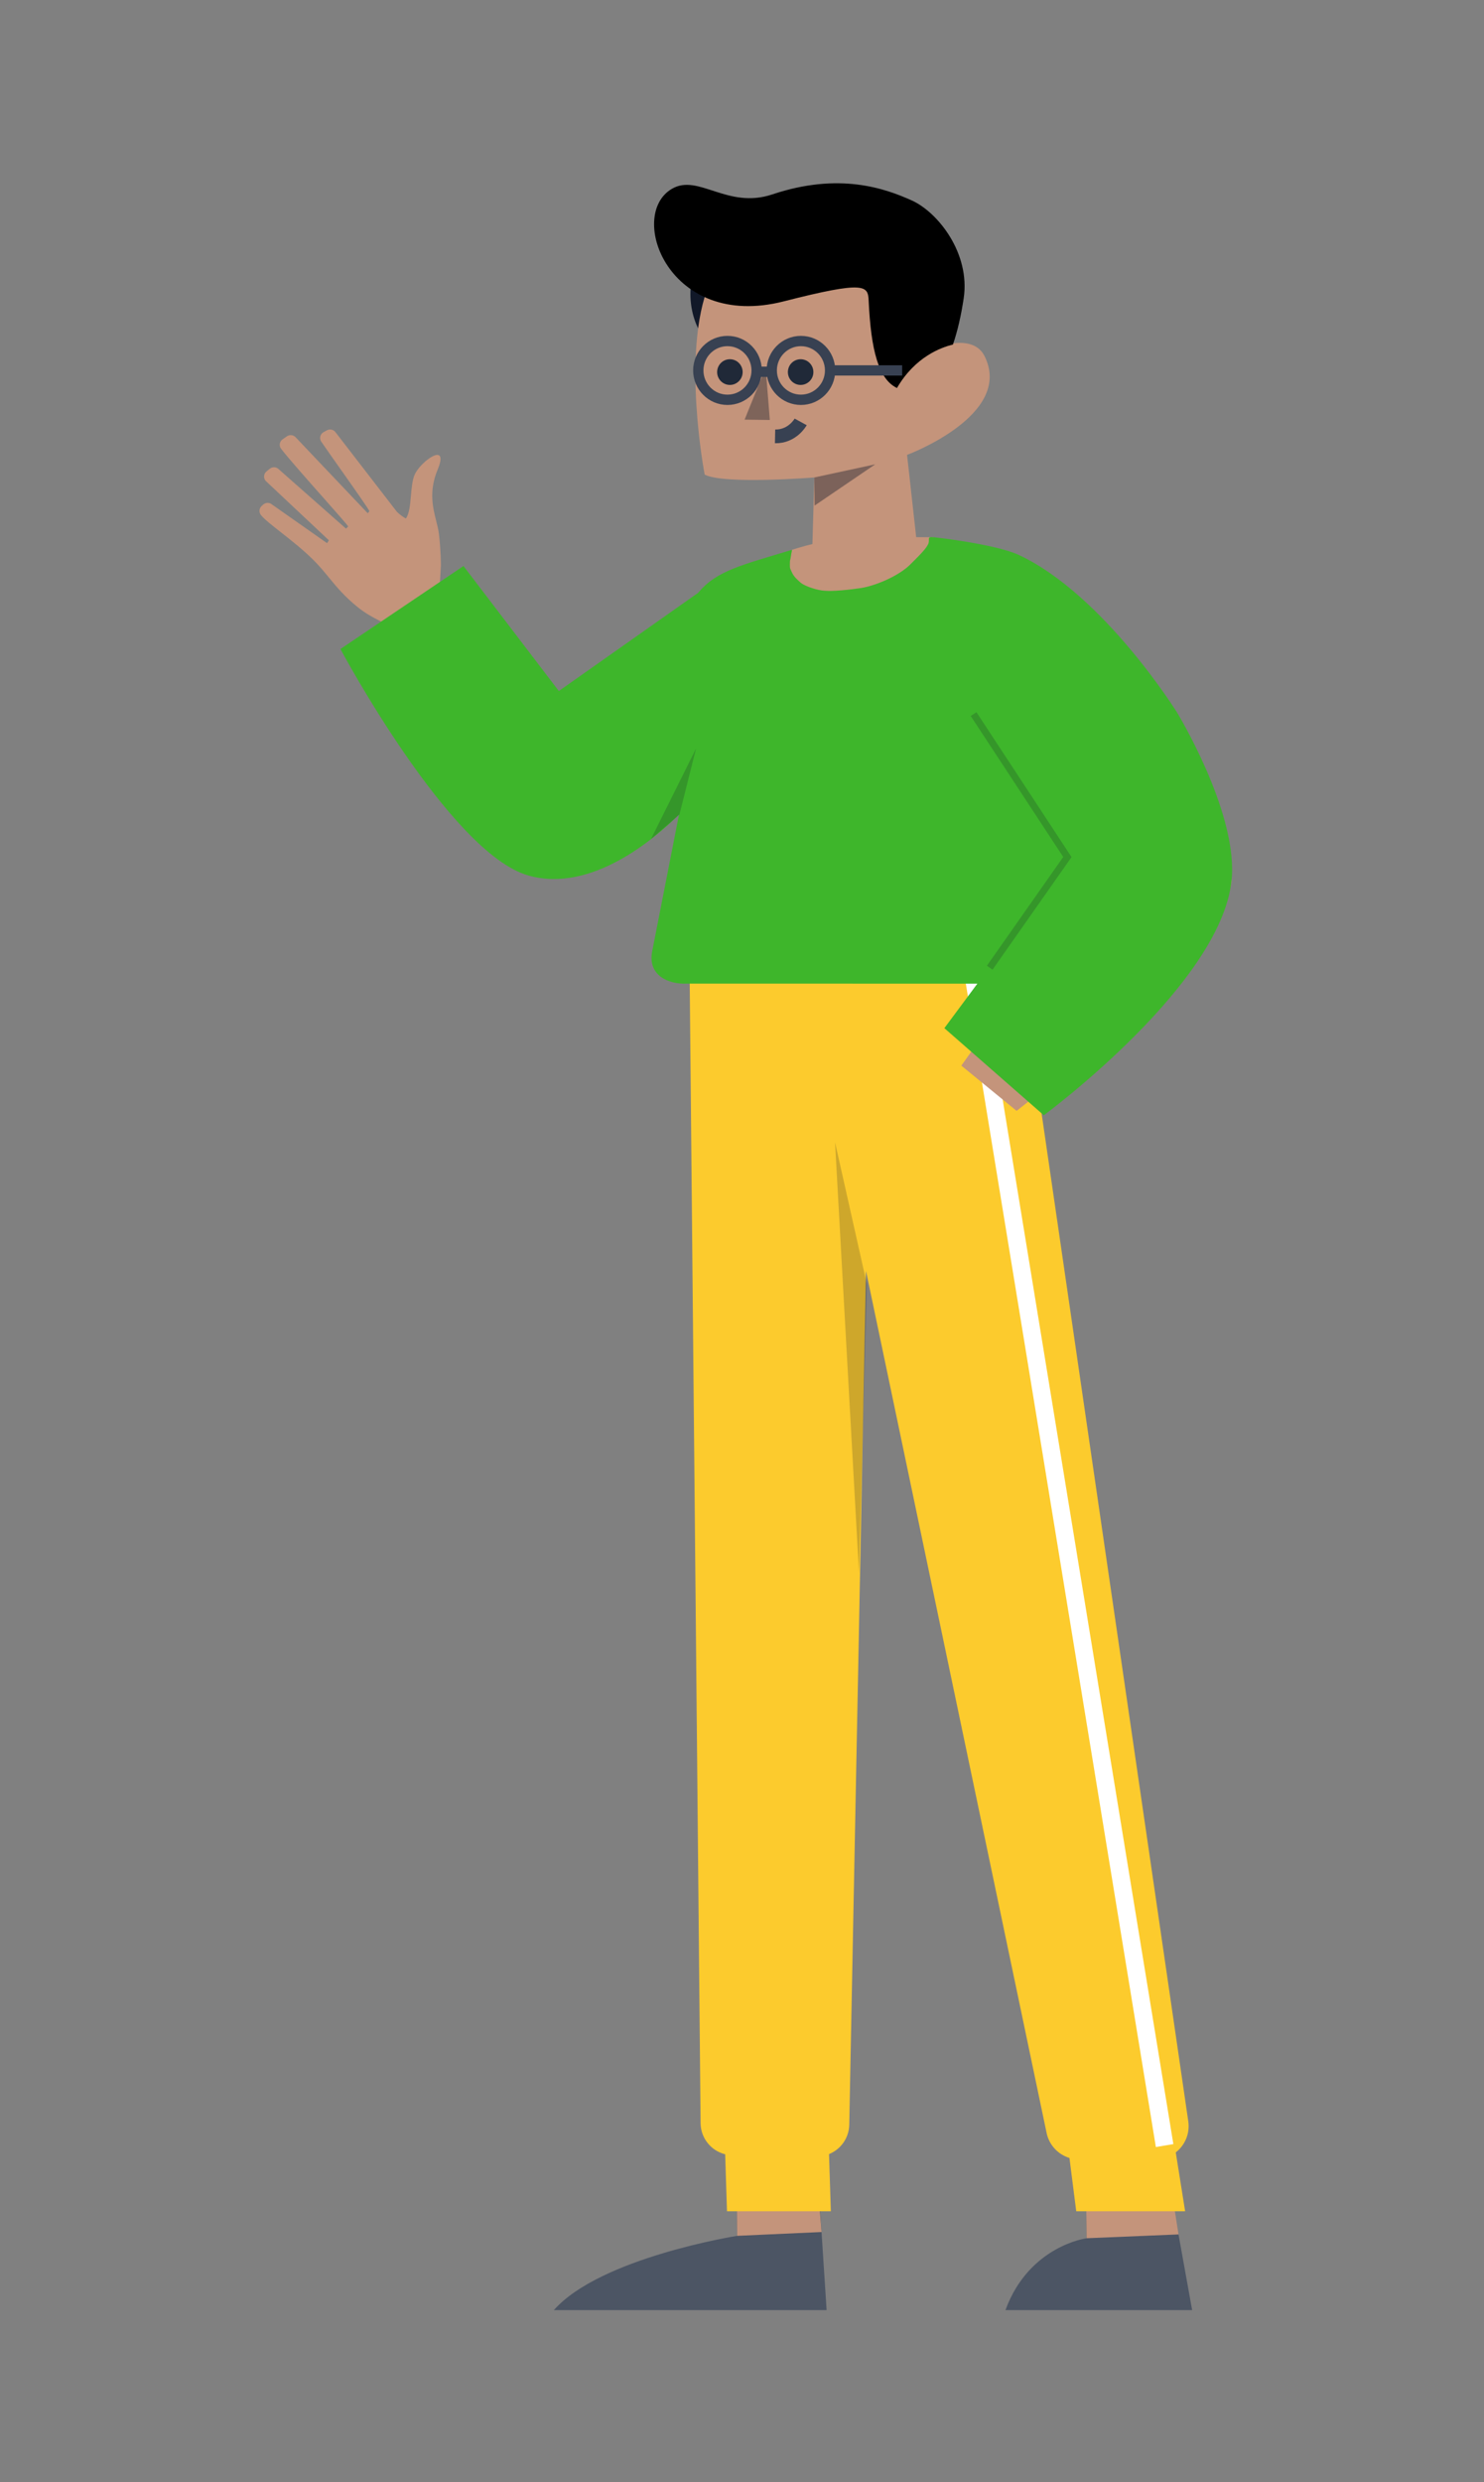 <svg width="216" height="361" viewBox="0 0 216 361" fill="none" xmlns="http://www.w3.org/2000/svg">
<rect x="0" y="0" width="216" height="361" fill="#808080" stroke="none"/>
<path fill-rule="evenodd" clip-rule="evenodd" d="M100.492 42.761C100.492 48 103.845 52.246 107.981 52.246C112.117 52.246 115.471 48 115.471 42.761C115.471 37.523 112.117 33.277 107.981 33.277C103.845 33.277 100.492 37.523 100.492 42.761Z" fill="#111828"/>
<path d="M118.215 80.336L118.528 69.442C118.528 69.442 105.379 70.496 102.566 69.025C102.566 69.025 99.128 51.193 103.228 41.318L103.311 40.933L131.06 37.665L132.616 53.696C133.551 50.92 141.265 47.773 143.281 51.748C147.651 60.36 132.026 66.159 132.026 66.159L133.613 80.466" fill="#C4947B"/>
<path opacity="0.399" fill-rule="evenodd" clip-rule="evenodd" d="M118.528 69.442L127.395 67.528L118.57 73.529L118.528 69.442Z" fill="#111828"/>
<path opacity="0.39" fill-rule="evenodd" clip-rule="evenodd" d="M111.441 53.492L108.377 61.033L112.049 61.081L111.441 53.492Z" fill="#111828"/>
<path fill-rule="evenodd" clip-rule="evenodd" d="M114.708 53.782C114.525 54.798 115.195 55.77 116.204 55.954C117.213 56.137 118.178 55.463 118.361 54.448C118.543 53.432 117.873 52.46 116.865 52.276C115.856 52.093 114.89 52.767 114.708 53.782Z" fill="#202938"/>
<path fill-rule="evenodd" clip-rule="evenodd" d="M104.411 53.782C104.228 54.798 104.898 55.77 105.907 55.954C106.916 56.137 107.881 55.463 108.064 54.448C108.246 53.432 107.577 52.46 106.568 52.276C105.559 52.093 104.593 52.767 104.411 53.782Z" fill="#202938"/>
<path d="M130.556 56.432C133.187 51.899 136.993 50.516 138.702 50.111C139.383 48.128 139.903 45.828 140.268 43.382C141.247 36.836 136.519 30.864 132.701 29.149C128.835 27.414 122.17 25.009 112.414 28.273C105.855 30.47 101.663 25.211 97.804 27.457C91.208 31.296 97.343 48.102 114.066 43.832C126.028 40.778 126.336 41.544 126.438 43.764C126.77 50.94 127.881 55.161 130.556 56.432Z" fill="black"/>
<path fill-rule="evenodd" clip-rule="evenodd" d="M116.541 61.361C116.541 61.361 115.362 63.517 112.814 63.466L116.541 61.361Z" fill="white"/>
<path d="M116.541 61.361C116.541 61.361 115.362 63.517 112.814 63.466" stroke="#384152" stroke-width="2"/>
<path fill-rule="evenodd" clip-rule="evenodd" d="M112.329 53.873C112.329 56.233 114.23 58.147 116.576 58.147C118.921 58.147 120.822 56.233 120.822 53.873C120.822 51.512 118.921 49.598 116.576 49.598C114.23 49.598 112.329 51.512 112.329 53.873Z" stroke="#384152" stroke-width="1.5"/>
<path fill-rule="evenodd" clip-rule="evenodd" d="M101.638 53.873C101.638 56.233 103.539 58.147 105.884 58.147C108.229 58.147 110.131 56.233 110.131 53.873C110.131 51.512 108.229 49.598 105.884 49.598C103.539 49.598 101.638 51.512 101.638 53.873Z" stroke="#384152" stroke-width="1.5"/>
<path d="M110.476 54.071L112.312 54.071" stroke="#384152" stroke-width="1.5"/>
<path d="M120.822 53.873L131.312 53.873" stroke="#384152" stroke-width="1.5"/>
<path fill-rule="evenodd" clip-rule="evenodd" d="M107.296 325.178L107.193 316.244L118.653 310.442L120.316 335.982L80.612 335.982C87.368 328.333 107.296 325.178 107.296 325.178ZM158.155 325.527L158.052 315.492L165.523 321.606L171.535 324.971L173.52 335.982L146.345 335.982C149.762 326.628 158.155 325.527 158.155 325.527Z" fill="#4C5564"/>
<path fill-rule="evenodd" clip-rule="evenodd" d="M158.051 315.492L169.511 312.03L171.535 324.971L158.155 325.526L158.051 315.492ZM107.193 316.244L118.653 312.783L119.577 324.623L107.296 325.178L107.193 316.244Z" fill="#C4947B"/>
<path d="M105.551 313.315L105.815 321.606L120.932 321.606L120.667 313.29C122.36 312.607 123.57 310.965 123.611 309.024L126.045 184.827L152.336 310.215C152.706 311.979 154.008 313.348 155.661 313.853L156.649 321.606L172.499 321.606L171.135 313.046C172.454 312.018 173.219 310.327 172.956 308.52L148.751 142.334L126.877 142.334L126.878 142.271L100.385 142.271L101.973 308.792C101.995 310.982 103.511 312.814 105.551 313.315Z" fill="#FCCB2D"/>
<path opacity="0.198" fill-rule="evenodd" clip-rule="evenodd" d="M126.18 186.795L121.541 166.124L125.031 228.793L126.18 186.795Z" fill="#111828"/>
<path d="M143.091 142.491L140.552 142.907L168.239 312.262L170.785 311.835L143.091 142.491Z" fill="white"/>
<path fill-rule="evenodd" clip-rule="evenodd" d="M63.993 85.37L64.175 82.216C64.175 82.216 64.171 80.022 63.887 77.654C63.816 77.06 63.66 76.438 63.493 75.775C62.994 73.793 62.401 71.436 63.698 68.303C65.43 64.126 61.29 67.01 60.373 68.997C60.019 69.765 59.916 70.926 59.813 72.078C59.695 73.409 59.578 74.729 59.075 75.412C58.282 74.98 57.754 74.417 57.754 74.417L48.831 62.858C48.543 62.47 48.012 62.353 47.587 62.582L47.106 62.844C46.601 63.12 46.441 63.766 46.765 64.239C47.384 65.146 48.464 66.676 49.594 68.276L49.594 68.276C51.643 71.179 53.854 74.31 53.76 74.359L53.523 74.646L43.043 63.61C42.716 63.243 42.166 63.178 41.763 63.458L41.133 63.894C40.675 64.21 40.577 64.842 40.919 65.278C42.036 66.719 44.802 69.839 47.105 72.438L47.106 72.439C49.099 74.687 50.744 76.543 50.675 76.582L50.362 76.884L40.606 68.278C40.26 67.893 39.671 67.85 39.271 68.173L38.794 68.561C38.376 68.899 38.314 69.513 38.656 69.927L47.87 78.58L47.605 78.998L39.606 73.385C39.238 73.059 38.685 73.059 38.314 73.382L38.092 73.582C37.699 73.93 37.656 74.53 37.998 74.933C38.542 75.576 39.62 76.422 40.905 77.429C42.383 78.589 44.136 79.964 45.666 81.493C46.509 82.336 47.188 83.162 47.876 83.999C49.001 85.366 50.15 86.763 52.072 88.308C53.219 89.234 54.258 89.773 55.246 90.285L55.247 90.286C55.386 90.358 55.525 90.43 55.662 90.502L63.993 85.37ZM135.914 78.135C135.914 78.135 129.749 78.123 125.299 78.108C120.851 78.093 115.256 79.972 115.256 79.972C115.256 79.972 112.345 86.538 122.457 85.943C132.57 85.348 135.914 78.135 135.914 78.135ZM169.632 104.707C169.632 104.707 179.501 119.579 179.277 127.85C179.013 137.602 147.967 161.565 147.967 161.565L139.922 154.984L159.466 127.627L152.359 112.426L169.632 104.707Z" fill="#C4947B"/>
<path d="M142.259 143.06L137.453 149.534L151.929 162.202C151.929 162.202 178.494 142.655 179.315 127.329C179.837 117.567 171.33 103.633 171.33 103.633C171.33 103.633 160.653 86.501 148.31 80.72C145.777 79.533 139.636 78.543 135.913 78.135C134.772 78.01 135.455 78.456 135.063 79.212C134.654 80.001 133.408 81.171 132.546 82.045C130.752 83.864 127.217 85.242 125.318 85.524C123.871 85.739 121.074 86.072 119.729 85.891C118.383 85.709 116.921 85.1 116.53 84.737C116.139 84.375 115.557 83.922 115.256 83.224C114.954 82.525 114.969 82.725 114.969 82.082C114.969 81.437 115.002 81.533 115.065 81.226C115.128 80.92 115.128 80.735 115.165 80.577C115.329 79.876 115.256 79.971 115.256 79.971C107.97 82.181 104.279 82.998 101.624 86.212L81.339 100.504L67.46 82.322L49.551 94.393C49.551 94.393 65.408 124.05 76.899 127.329C86.156 129.97 95.534 121.756 98.831 118.462L94.914 138.426C94.286 141.873 97.292 143.178 99.971 143.056L142.259 143.06Z" fill="#3EB62B"/>
<path opacity="0.201" fill-rule="evenodd" clip-rule="evenodd" d="M98.892 118.474L101.316 108.855L94.77 122L98.892 118.474Z" fill="#111828"/>
<path opacity="0.201" d="M144.056 140.742L155.361 124.646L141.706 103.856" stroke="#111828"/>
</svg>
